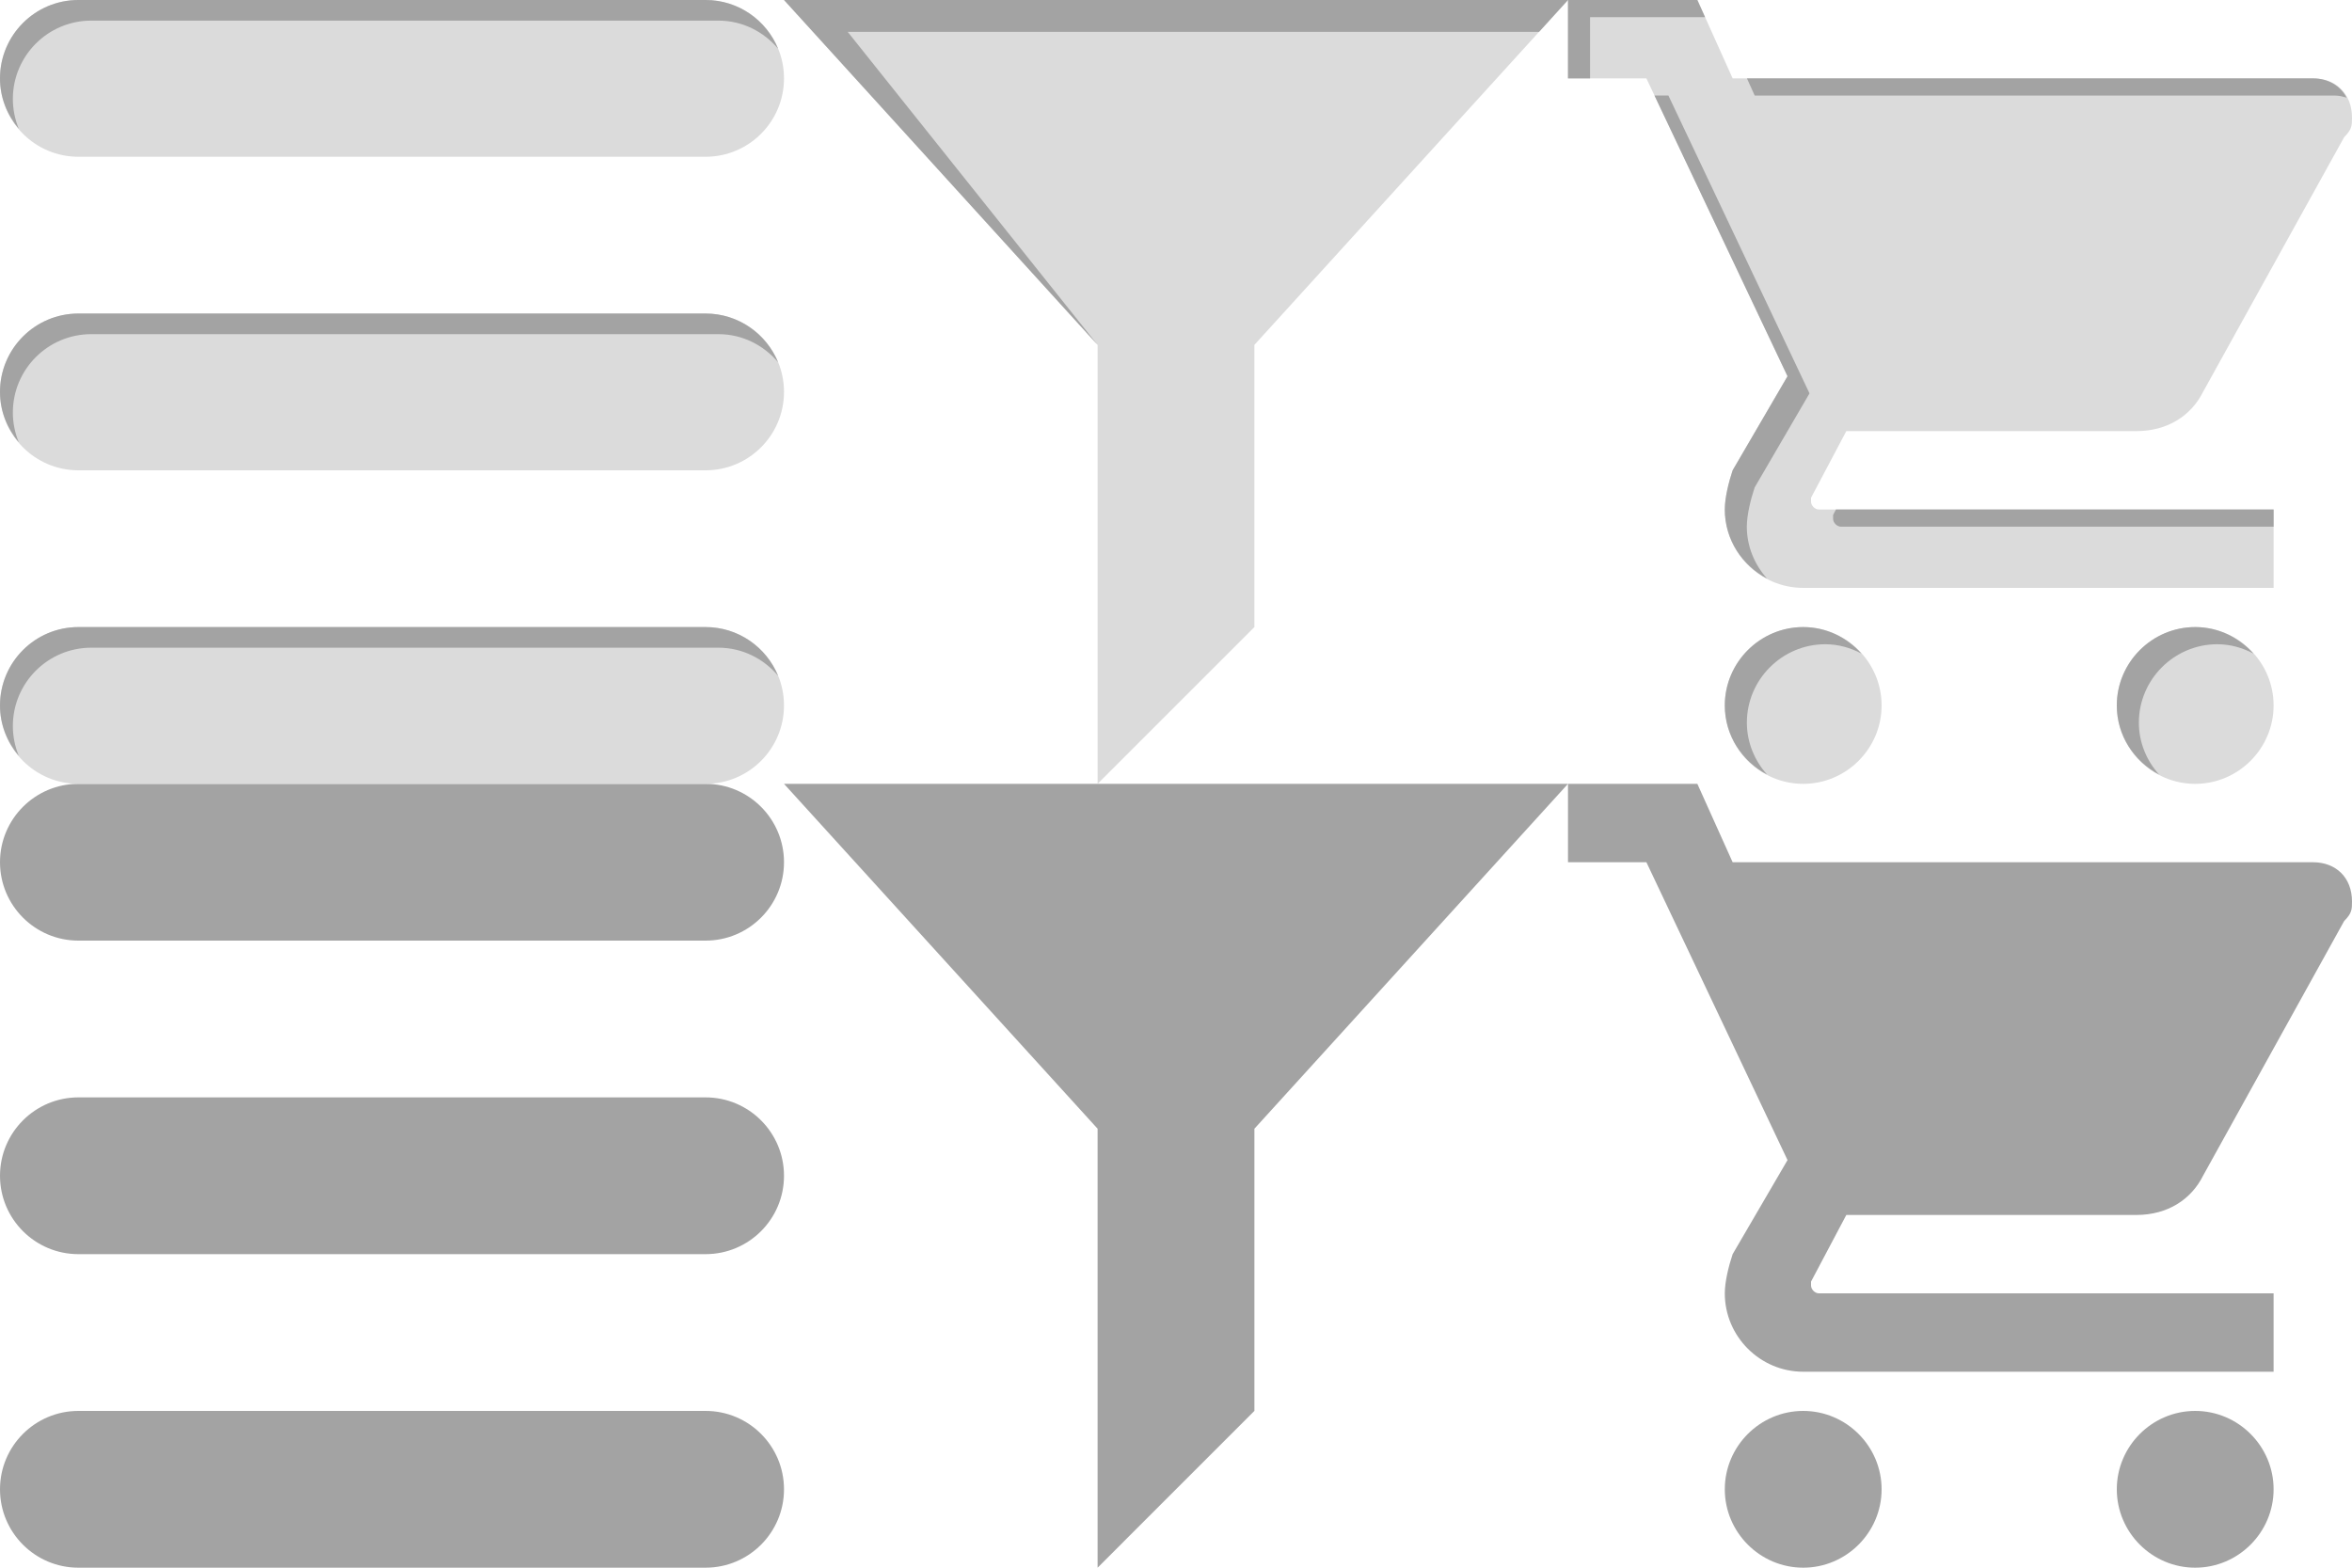 <?xml version="1.0" encoding="utf-8"?>
<!-- Generator: Adobe Illustrator 15.0.0, SVG Export Plug-In . SVG Version: 6.00 Build 0)  -->
<!DOCTYPE svg PUBLIC "-//W3C//DTD SVG 1.1//EN" "http://www.w3.org/Graphics/SVG/1.1/DTD/svg11.dtd">
<svg version="1.1" id="Слой_1" xmlns="http://www.w3.org/2000/svg" xmlns:xlink="http://www.w3.org/1999/xlink" x="0px" y="0px"
	 width="60px" height="40px" viewBox="0 0 60 40" enable-background="new 0 0 60 40" xml:space="preserve">
<g>
	<path fill="#A3A3A3" d="M20,22c0,1.104-0.896,2-2,2H2c-1.104,0-2-0.896-2-2l0,0c0-1.104,0.896-2,2-2h16C19.104,20,20,20.896,20,22
		L20,22z"/>
	<path fill="#A3A3A3" d="M20,30c0,1.104-0.896,2-2,2H2c-1.104,0-2-0.896-2-2l0,0c0-1.104,0.896-2,2-2h16C19.104,28,20,28.896,20,30
		L20,30z"/>
	<path fill="#A3A3A3" d="M20,38c0,1.104-0.896,2-2,2H2c-1.104,0-2-0.896-2-2l0,0c0-1.104,0.896-2,2-2h16C19.104,36,20,36.896,20,38
		L20,38z"/>
</g>
<polygon fill="#A3A3A3" points="40,20 20,20 28,28.8 28,40 32,36 32,28.8 "/>
<polygon fill="#DBDBDB" points="40,0 20,0 28,8.8 28,20 32,16 32,8.8 "/>
<polygon fill="#A3A3A3" points="28,8.8 21.625,0.813 39.262,0.813 40,0 20,0 "/>
<path fill="#DBDBDB" d="M20,2c0,1.104-0.896,2-2,2H2C0.896,4,0,3.104,0,2l0,0c0-1.104,0.896-2,2-2h16C19.104,0,20,0.896,20,2L20,2z"
	/>
<path fill="#DBDBDB" d="M20,10c0,1.104-0.896,2-2,2H2c-1.104,0-2-0.896-2-2l0,0c0-1.104,0.896-2,2-2h16C19.104,8,20,8.896,20,10
	L20,10z"/>
<path fill="#DBDBDB" d="M20,18c0,1.104-0.896,2-2,2H2c-1.104,0-2-0.896-2-2l0,0c0-1.104,0.896-2,2-2h16C19.104,16,20,16.896,20,18
	L20,18z"/>
<path fill="#A3A3A3" d="M0.328,18.526c0-1.104,0.896-2,2-2h16c0.612,0,1.154,0.282,1.521,0.716C19.55,16.514,18.835,16,18,16H2
	c-1.104,0-2,0.896-2,2c0,0.492,0.185,0.937,0.479,1.285C0.383,19.05,0.328,18.795,0.328,18.526z"/>
<path fill="#A3A3A3" d="M0.328,2.526c0-1.104,0.896-2,2-2h16c0.612,0,1.154,0.282,1.521,0.716C19.55,0.514,18.835,0,18,0H2
	C0.896,0,0,0.896,0,2c0,0.492,0.185,0.937,0.479,1.285C0.383,3.05,0.328,2.795,0.328,2.526z"/>
<path fill="#A3A3A3" d="M0.328,10.526c0-1.104,0.896-2,2-2h16c0.611,0,1.153,0.282,1.521,0.716C19.549,8.514,18.834,8,18,8H2
	c-1.104,0-2,0.896-2,2c0,0.492,0.185,0.937,0.479,1.285C0.383,11.05,0.328,10.795,0.328,10.526z"/>
<g id="Page-1_1_">
	<g id="Core_1_" transform="translate(-212, -422)">
		<g id="shopping-cart_1_" transform="translate(212, 422)">
			<path id="Shape_1_" fill="#A3A3A3" d="M46,36c-1.1,0-2,0.9-2,2s0.9,2,2,2s2-0.9,2-2S47.1,36,46,36L46,36z M40,20v2h2l3.6,7.6
				L44.2,32C44.1,32.3,44,32.7,44,33c0,1.1,0.9,2,2,2h12v-2H46.4c-0.101,0-0.2-0.1-0.2-0.2v-0.1L47.1,31h7.4c0.8,0,1.4-0.4,1.7-1
				l3.6-6.5C60,23.3,60,23.2,60,23c0-0.6-0.4-1-1-1H44.2l-0.9-2H40L40,20z M56,36c-1.1,0-2,0.9-2,2s0.9,2,2,2s2-0.9,2-2
				S57.1,36,56,36L56,36z"/>
		</g>
	</g>
</g>
<g id="Page-1_3_">
	<g id="Core_3_" transform="translate(-212, -422)">
		<g id="shopping-cart_3_" transform="translate(212, 422)">
			<path id="Shape_3_" fill="#DBDBDB" d="M46,16c-1.1,0-2,0.9-2,2s0.9,2,2,2s2-0.9,2-2S47.1,16,46,16L46,16z M40,0v2h2l3.6,7.6
				L44.2,12C44.1,12.3,44,12.7,44,13c0,1.1,0.9,2,2,2h12v-2H46.4c-0.101,0-0.2-0.1-0.2-0.2v-0.1L47.1,11h7.4c0.8,0,1.4-0.4,1.7-1
				l3.6-6.5C60,3.3,60,3.2,60,3c0-0.6-0.4-1-1-1H44.2l-0.9-2H40L40,0z M56,16c-1.1,0-2,0.9-2,2s0.9,2,2,2s2-0.9,2-2S57.1,16,56,16
				L56,16z"/>
		</g>
	</g>
</g>
<g>
	<path fill="#A3A3A3" d="M44.763,2.438h14.8c0.11,0,0.205,0.027,0.301,0.053C59.701,2.191,59.402,2,59,2H44.565L44.763,2.438z"/>
	<path fill="#A3A3A3" d="M44,13c0,0.766,0.441,1.427,1.078,1.763c-0.316-0.354-0.516-0.816-0.516-1.326c0-0.3,0.1-0.7,0.2-1
		l1.399-2.4l-3.6-7.6h-0.355L45.6,9.6L44.2,12C44.1,12.3,44,12.7,44,13z"/>
	<path fill="#A3A3A3" d="M46.763,13.138v0.1c0,0.101,0.1,0.2,0.2,0.2H58V13H46.836L46.763,13.138z"/>
	<polygon fill="#A3A3A3" points="40.563,0.438 43.497,0.438 43.3,0 40,0 40,2 40.563,2 	"/>
	<path fill="#A3A3A3" d="M54.563,18.438c0-1.1,0.9-2,2-2c0.334,0,0.645,0.091,0.922,0.237C57.117,16.264,56.59,16,56,16
		c-1.1,0-2,0.9-2,2c0,0.766,0.441,1.427,1.078,1.763C54.762,19.409,54.563,18.947,54.563,18.438z"/>
	<path fill="#A3A3A3" d="M44.563,18.438c0-1.1,0.9-2,2-2c0.334,0,0.645,0.091,0.922,0.237C47.117,16.264,46.59,16,46,16
		c-1.1,0-2,0.9-2,2c0,0.766,0.441,1.427,1.078,1.763C44.762,19.409,44.563,18.947,44.563,18.438z"/>
</g>
</svg>
